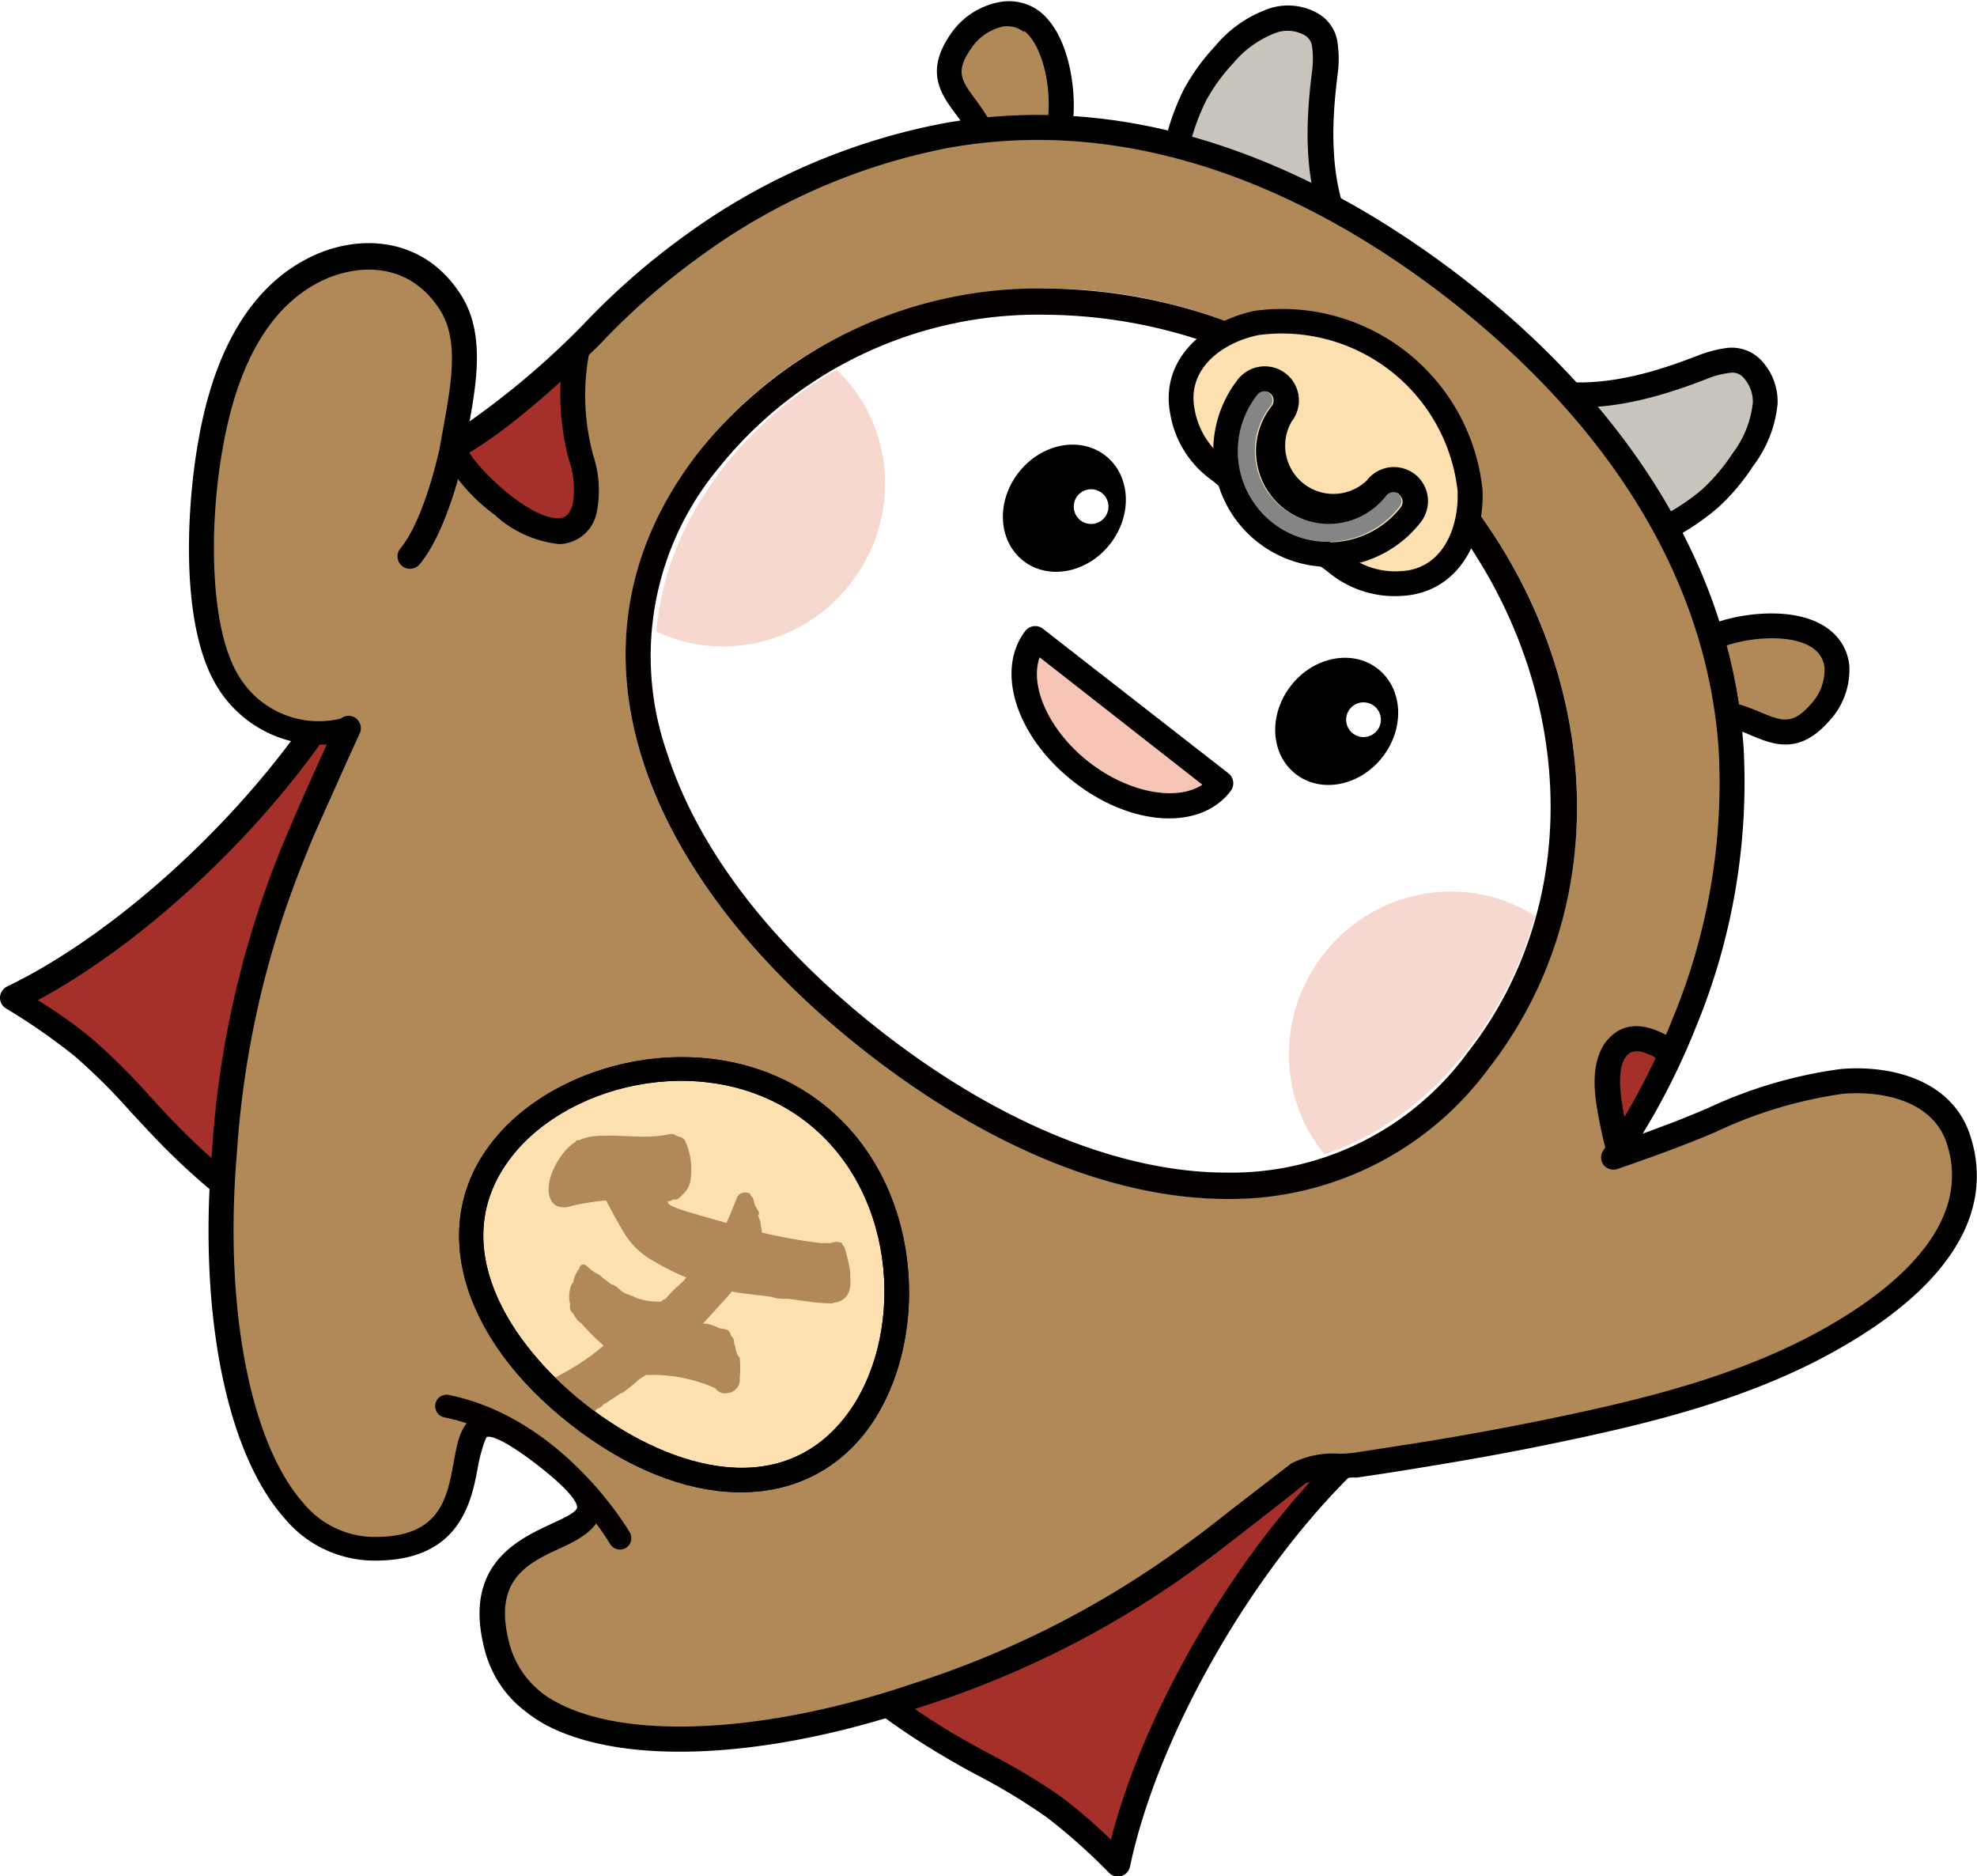 <svg xmlns="http://www.w3.org/2000/svg" xmlns:xlink="http://www.w3.org/1999/xlink" viewBox="0 0 122.94 116.67"><defs><style>.cls-1,.cls-19{fill:none;}.cls-2{fill:#a43029;}.cls-3{fill:#b18858;}.cls-4{fill:#c9c5bd;}.cls-5{fill:url(#새_패턴_견본_7);}.cls-6{fill:url(#새_패턴_견본_3);}.cls-7{fill:url(#새_패턴_견본_4);}.cls-8{clip-path:url(#clip-path);}.cls-9{fill:#f7c5b6;}.cls-10{fill:#fff;}.cls-11{fill:#040000;}.cls-12{fill:url(#새_패턴_견본_4-7);}.cls-13{fill:#fde0af;}.cls-14{fill:#838684;}.cls-15{clip-path:url(#clip-path-2);}.cls-16{clip-path:url(#clip-path-3);}.cls-17{clip-path:url(#clip-path-4);}.cls-18{fill:#f6d8cf;}.cls-19{stroke:#040000;stroke-linecap:round;stroke-miterlimit:10;stroke-width:1.42px;}</style><pattern id="새_패턴_견본_7" data-name="새 패턴 견본 7" width="68" height="68" patternTransform="translate(36.4 260.76) rotate(38.04) scale(0.39)" patternUnits="userSpaceOnUse" viewBox="0 0 68 68"><rect class="cls-1" width="68" height="68"/><rect class="cls-4" width="68" height="68"/></pattern><pattern id="새_패턴_견본_3" data-name="새 패턴 견본 3" width="68" height="68" patternTransform="translate(36.4 260.76) rotate(38.04) scale(0.39)" patternUnits="userSpaceOnUse" viewBox="0 0 68 68"><rect class="cls-1" width="68" height="68"/><rect class="cls-2" width="68" height="68"/></pattern><pattern id="새_패턴_견본_4" data-name="새 패턴 견본 4" width="68" height="68" patternTransform="translate(36.4 260.76) rotate(38.04) scale(0.39)" patternUnits="userSpaceOnUse" viewBox="0 0 68 68"><rect class="cls-1" width="68" height="68"/><rect class="cls-3" width="68" height="68"/></pattern><clipPath id="clip-path"><ellipse class="cls-1" cx="68.73" cy="46.08" rx="26.28" ry="30" transform="translate(-9.91 71.82) rotate(-51.96)"/></clipPath><pattern id="새_패턴_견본_4-7" data-name="새 패턴 견본 4" width="68" height="68" patternTransform="translate(8.56 217.1) rotate(38.04) scale(0.42)" patternUnits="userSpaceOnUse" viewBox="0 0 68 68"><rect class="cls-1" width="68" height="68"/><rect class="cls-3" width="68" height="68"/></pattern><clipPath id="clip-path-2"><path class="cls-1" d="M53.16,88.59C49.1,93.78,42,92.7,36,88s-8.81-11.35-4.75-16.53,13.38-7,19.44-2.25S57.21,83.41,53.16,88.59Z"/></clipPath><clipPath id="clip-path-3"><path class="cls-1" d="M33.9,90.59c8.51,6.66-5.6,2.44-3,11.94,1.93,7,14.4,6.87,26.15,2.87a59.47,59.47,0,0,0,17.26-8.8c1-.72,1.91-1.44,2.85-2.18Q79,93,80.77,91.6c.6-.47,2.75-.38,3.54-.5l4-.61c2.56-.42,5.12-.87,7.66-1.39,6.55-1.34,13.34-3,19.09-6.52,4-2.46,8.47-6.54,6.78-11.73-1-3-4.41-3.85-7.25-3.61-3.62.31-7,2-10.25,3.28-1.31.51-2.65,1-4,1.43a43.47,43.47,0,0,0,4.42-8.3,39.32,39.32,0,0,0,2.94-17c-.79-11.73-8-21.51-17-28.56S70.42,6.36,58.84,8.42a39.57,39.57,0,0,0-15.83,7,43.53,43.53,0,0,0-6.21,5.45c-4.38,4.33-7.11,6.21-8.66,7,.5-3.06,1.44-6.51-.11-9-2-3.18-5.55-3.51-8.45-2.06-4,2-5.74,6.69-6.49,10.86-.7,3.95-1.14,11.14,1.08,14.73a6.56,6.56,0,0,0,7.47,3l0-.07q-1,2.11-1.91,4.22c-.48,1.09-1,2.19-1.43,3.29A59.52,59.52,0,0,0,14,71.67C12.9,84,15.83,96.16,23,96.35,32.89,96.62,25.4,83.94,33.9,90.59Z"/></clipPath><clipPath id="clip-path-4"><path class="cls-1" d="M84.32,26.42C71.55,16.42,53.93,17.6,45,29.05s-2.92,25.07,9.86,35.07,27.46,12.57,36.41,1.13S97.1,36.41,84.32,26.42Z"/></clipPath></defs><g id="레이어_2" data-name="레이어 2"><g id="레이어_1-2" data-name="레이어 1"><path class="cls-5" d="M94.47,24c3.79,1.3,7.72.28,11.31-1.11a6.51,6.51,0,0,1,1.68-.44c1.46-.16,2.3,1.38,2.26,2.66a7,7,0,0,1-1.34,3.55,12.52,12.52,0,0,1-2,2.37,14.07,14.07,0,0,1-5.71,2.93"/><path d="M100.9,34.67l-.43-1.49a13.21,13.21,0,0,0,5.4-2.77,11.85,11.85,0,0,0,1.87-2.22A6.33,6.33,0,0,0,109,25.05a2.22,2.22,0,0,0-.61-1.6.92.92,0,0,0-.8-.27,5.53,5.53,0,0,0-1.48.39c-3.3,1.28-7.64,2.57-11.85,1.13l.51-1.47c3.73,1.28,7.72.08,10.78-1.11a7.71,7.71,0,0,1,1.88-.49,2.54,2.54,0,0,1,2,.68,3.73,3.73,0,0,1,1.11,2.78A7.57,7.57,0,0,1,109,29a12.91,12.91,0,0,1-2.12,2.52A14.71,14.71,0,0,1,100.9,34.67Z"/><path class="cls-5" d="M84,15.78c-2.17-3.37-2.13-7.44-1.64-11.25a6.35,6.35,0,0,0,0-1.74c-.21-1.45-1.9-1.9-3.13-1.56a7,7,0,0,0-3.12,2.16,11.67,11.67,0,0,0-1.82,2.5,14,14,0,0,0-1.48,6.25"/><path d="M72.06,12.11a14.88,14.88,0,0,1,1.57-6.58,13.21,13.21,0,0,1,1.94-2.67A7.6,7.6,0,0,1,79.05.49a3.76,3.76,0,0,1,3,.4,2.48,2.48,0,0,1,1.13,1.79,7.11,7.11,0,0,1,0,1.95c-.41,3.25-.62,7.41,1.52,10.73l-1.3.84C80.94,12.46,81.14,8,81.59,4.43a5.77,5.77,0,0,0,0-1.54.94.94,0,0,0-.46-.7A2.18,2.18,0,0,0,79.46,2,6.32,6.32,0,0,0,76.7,3.92,11.29,11.29,0,0,0,75,6.26a13.34,13.34,0,0,0-1.39,5.91Z"/><path class="cls-6" d="M84.1,90.58c-6.38,6-12.75,16.57-14.59,25.32a37.24,37.24,0,0,0-4-3.55,74.45,74.45,0,0,0-6.46-3.81c-7.37-4.36-7.76-7-15.14-11.28"/><path d="M43.45,97.87a.78.78,0,0,1,.87-1.28A42.5,42.5,0,0,1,52,102.33a41.71,41.71,0,0,0,7.42,5.54c.71.42,1.45.82,2.17,1.21A38.72,38.72,0,0,1,66,111.73a31.44,31.44,0,0,1,3.08,2.66C71.19,106.13,77.12,96.1,83.56,90a.78.78,0,0,1,1.07,1.13C78,97.37,72,107.84,70.27,116.06a.77.77,0,0,1-1.3.39,36.75,36.75,0,0,0-3.9-3.47,37.84,37.84,0,0,0-4.18-2.54c-.73-.39-1.48-.8-2.21-1.24A43.09,43.09,0,0,1,51,103.48a40.78,40.78,0,0,0-7.47-5.55Z"/><path class="cls-6" d="M21.84,41.88c-4.3,7.63-13,16.36-21.06,20.24a36.65,36.65,0,0,1,4.39,3,73.9,73.9,0,0,1,5.26,5.36c6,6.1,8.61,5.85,14.59,12"/><path d="M24.55,83.08,24.47,83a41.14,41.14,0,0,0-7.19-5.91A43.12,43.12,0,0,1,9.88,71c-.59-.61-1.17-1.24-1.74-1.85a37.55,37.55,0,0,0-3.46-3.45,38.17,38.17,0,0,0-4.31-3,.78.78,0,0,1-.37-.7.79.79,0,0,1,.44-.66c7.56-3.65,16.27-12,20.72-19.93a.78.78,0,0,1,1.35.77C18.16,50,9.86,58.14,2.35,62.19a29.85,29.85,0,0,1,3.32,2.35,39.6,39.6,0,0,1,3.62,3.59c.55.6,1.12,1.23,1.7,1.81a41.75,41.75,0,0,0,7.16,5.88,43,43,0,0,1,7.43,6.1.78.78,0,0,1-1,1.16Z"/><path class="cls-7" d="M113.16,44.32c-2.1,2.37-3.47.54-5.73.1a31.66,31.66,0,0,0-1-4.74,5,5,0,0,1,.73-.29c1.77-.58,4.64-.8,6.11.35S114.4,42.93,113.16,44.32Z"/><path d="M106.74,45.07l-.08-.55a30.73,30.73,0,0,0-1-4.63l-.18-.63.6-.29c.25-.11.53-.22.81-.32,1.77-.58,5-.93,6.84.48A3.18,3.18,0,0,1,115,41.4a4.67,4.67,0,0,1-1.26,3.44c-1.87,2.12-3.47,1.46-4.88.87a8.15,8.15,0,0,0-1.58-.53Zm.63-4.93a32.39,32.39,0,0,1,.76,3.65,12.79,12.79,0,0,1,1.33.49c1.32.55,2,.82,3.12-.47h0a3.12,3.12,0,0,0,.88-2.27,1.64,1.64,0,0,0-.66-1.19c-1.12-.88-3.62-.81-5.39-.23Z"/><path class="cls-7" d="M59.74,2.53C57.94,5.14,60.05,6,61,8.12a31.35,31.35,0,0,1,4.84-.18c0-.26.08-.52.11-.78.13-1.86-.35-4.7-1.81-5.85S60.8,1,59.74,2.53Z"/><path d="M60.56,9l-.23-.51a8.8,8.8,0,0,0-.9-1.4c-.91-1.23-1.93-2.62-.33-4.95a4.73,4.73,0,0,1,3-2A3.2,3.2,0,0,1,64.64.7c1.8,1.41,2.25,4.67,2.11,6.52q0,.45-.12.87l-.13.65-.66,0a29.68,29.68,0,0,0-4.72.17Zm3.13-7a1.7,1.7,0,0,0-1.32-.35,3.19,3.19,0,0,0-2,1.4h0c-1,1.42-.55,2,.3,3.15a13.18,13.18,0,0,1,.79,1.17,30.86,30.86,0,0,1,3.73-.14V7.1C65.34,5.25,64.81,2.8,63.69,1.92Z"/><path class="cls-7" d="M33.9,90.59c8.51,6.66-5.6,2.44-3,11.94,1.93,7,14.4,6.87,26.15,2.87a59.47,59.47,0,0,0,17.26-8.8c1-.72,1.91-1.44,2.85-2.18Q79,93,80.77,91.6c.6-.47,2.75-.38,3.54-.5l4-.61c2.56-.42,5.12-.87,7.66-1.39,6.55-1.34,13.34-3,19.09-6.52,4-2.46,8.47-6.54,6.78-11.73-1-3-4.41-3.85-7.25-3.61-3.62.31-7,2-10.25,3.28-1.31.51-2.65,1-4,1.43a43.47,43.47,0,0,0,4.42-8.3,39.32,39.32,0,0,0,2.94-17c-.79-11.73-8-21.51-17-28.56S70.42,6.36,58.84,8.42a39.57,39.57,0,0,0-15.83,7,43.53,43.53,0,0,0-6.21,5.45c-4.38,4.33-7.11,6.21-8.66,7,.5-3.06,1.44-6.51-.11-9-2-3.18-5.55-3.51-8.45-2.06-4,2-5.74,6.69-6.49,10.86-.7,3.95-1.14,11.14,1.08,14.73a6.56,6.56,0,0,0,7.47,3l0-.07q-1,2.11-1.91,4.22c-.48,1.09-1,2.19-1.43,3.29A59.52,59.52,0,0,0,14,71.67C12.9,84,15.83,96.16,23,96.35,32.89,96.62,25.4,83.94,33.9,90.59Z"/><g class="cls-8"><circle class="cls-9" cx="94.71" cy="60.05" r="9.99"/><circle class="cls-9" cx="48.91" cy="24.23" r="9.99"/></g><path d="M25,35.19h0a.77.77,0,0,1-.1-1.09c1.54-1.86,2.47-6.36,2.48-6.4a.78.78,0,0,1,.91-.61.79.79,0,0,1,.61.92c0,.2-1,4.92-2.81,7.08A.78.78,0,0,1,25,35.19Z"/><path class="cls-10" d="M85.36,25.09c-13.55-10.6-32.3-9.27-41.87,3S40.28,54.8,53.83,65.4s29.16,13.29,38.73,1S98.91,35.7,85.36,25.09Z"/><path class="cls-11" d="M65.07,19.57a31.53,31.53,0,0,1,19.28,6.81c12.82,10,15.93,27.55,6.92,39.06a18.22,18.22,0,0,1-15,7.47c-6.6,0-14.23-3.12-21.49-8.8-6.76-5.29-11.35-11.26-13.29-17.27a18.3,18.3,0,0,1,3.23-17.78,25.45,25.45,0,0,1,20.3-9.49m0-1.63A27,27,0,0,0,43.49,28.06C33.91,40.29,40.28,54.8,53.83,65.4c7.32,5.73,15.24,9.15,22.49,9.15a19.93,19.93,0,0,0,16.24-8.1c9.57-12.24,6.35-30.75-7.2-41.36a33.06,33.06,0,0,0-20.29-7.15Z"/><polygon class="cls-12" points="85.69 15 85.69 15 85.69 15 85.69 15"/><path class="cls-13" d="M53.16,88.59C49.1,93.78,42,92.7,36,88s-8.81-11.35-4.75-16.53,13.38-7,19.44-2.25S57.21,83.41,53.16,88.59Z"/><path d="M35.49,88.57C28.56,83.15,26.6,76.07,30.61,71c4.13-5.29,14-7.48,20.53-2.38s6.77,15.21,2.63,20.5C49.76,94.19,42.42,94,35.49,88.57ZM50.18,69.79c-5.83-4.56-14.66-2.61-18.35,2.11-4.24,5.42-.16,11.71,4.62,15.45s11.86,6.18,16.1.76C56.24,83.39,56,74.35,50.18,69.79Z"/><path class="cls-13" d="M87.2,36.27a5.62,5.62,0,0,1-4-1.26c-1.22-1.08-2.78-1.47-4.08-2.48s-2.06-2.44-3.39-3.36a5.64,5.64,0,0,1-2.19-3.59c-.56-2.94,1.92-4.95,4.59-5.49a11.75,11.75,0,0,1,13.29,10.4h0C91.54,33.22,90.18,36.11,87.2,36.27Z"/><path d="M78.63,33.14a12.52,12.52,0,0,1-1.7-1.72,8.71,8.71,0,0,0-1.65-1.62,6.35,6.35,0,0,1-2.51-4.08C72.12,22.34,74.9,20,78,19.33A12.53,12.53,0,0,1,92.19,30.46c.14,3.13-1.51,6.4-5,6.59h0a6.46,6.46,0,0,1-4.57-1.46,9.48,9.48,0,0,0-2-1.22A12.38,12.38,0,0,1,78.63,33.14Zm-2.17-4.39a12.31,12.31,0,0,1,1.65,1.66,10.51,10.51,0,0,0,1.48,1.5A9.93,9.93,0,0,0,81.41,33a10.6,10.6,0,0,1,2.29,1.43,4.84,4.84,0,0,0,3.45,1.08h0c2.55-.14,3.59-2.68,3.49-5a11,11,0,0,0-12.36-9.68c-2.26.46-4.47,2.08-4,4.58a4.87,4.87,0,0,0,1.87,3.1Z"/><ellipse cx="66.18" cy="31.6" rx="4.15" ry="3.61" transform="translate(0.52 64.25) rotate(-51.96)"/><circle class="cls-10" cx="67.85" cy="31.5" r="1.08"/><ellipse cx="83.12" cy="44.85" rx="4.15" ry="3.61" transform="translate(-3.42 82.68) rotate(-51.96)"/><circle class="cls-10" cx="84.79" cy="44.75" r="1.08"/><path class="cls-14" d="M79.11,32.53a5.67,5.67,0,0,1-1-8,.57.57,0,0,1,.9.7,4.52,4.52,0,1,0,7.12,5.57.57.57,0,0,1,.9.7A5.67,5.67,0,0,1,79.11,32.53Z"/><path d="M87,30.75a.57.57,0,0,1,.1.8,5.66,5.66,0,1,1-8.92-7,.57.57,0,0,1,.9.7,4.52,4.52,0,1,0,7.12,5.57.57.57,0,0,1,.8-.1m1-1.22a2.12,2.12,0,0,0-3,.37,3,3,0,0,1-4.68-3.66,2.12,2.12,0,0,0-3.34-2.62,7.21,7.21,0,1,0,11.36,8.89,2.13,2.13,0,0,0-.36-3Z"/><g class="cls-15"><path class="cls-7" d="M51.87,81c.87-.13,1.08-.79,1-1.56a1,1,0,0,1,0-.17l0-.1L52.86,79a11.84,11.84,0,0,0-.32-1.36.47.47,0,0,0-.17-.25s0-.07,0-.1a.94.94,0,0,0-.7,0h0l-.21,0H51a34.32,34.32,0,0,1-3.62-.65,4.5,4.5,0,0,0-.08-.51c0-.19-.1-.37-.15-.55l0,0c.11-.16,0-.28-.06-.41l-.13-.2-.12-.42a.42.42,0,0,0-.16-.21c0-.16-.17-.18-.3-.19h0a.52.52,0,0,0-.55.32c-.21.52-.42,1.06-.66,1.57l-1.68-.48c-.42-.13-.85-.24-1.26-.39-.14-.06-.66-.23-.69-.39s0-.06,0-.09l0,0a.47.47,0,0,0,.32-.12.38.38,0,0,0,.4-.11,1.26,1.26,0,0,0,.2-.2,1.42,1.42,0,0,0,.46-.77A4.29,4.29,0,0,0,42.63,71a.48.48,0,0,0-.44-.32.6.6,0,0,0-.16-.08.48.48,0,0,0-.36-.09c-1.51.36-3.08,0-4.6.13a3,3,0,0,0-1.09.27.23.23,0,0,0-.16,0s0,0,0,.08a2.22,2.22,0,0,0-.57.45,4.87,4.87,0,0,0-1,1.69c-.18.57-.27,1.53.39,1.86a1.27,1.27,0,0,0,.88,0c.39-.1.78-.17,1.17-.23s.65-.09,1-.12c.37.71.75,1.42,1.17,2.1a4.85,4.85,0,0,0,1.82,1.69,14.16,14.16,0,0,0,2,1c-.27.37-.67.62-1,1l-.3.34a.39.39,0,0,0-.25.16,4.19,4.19,0,0,1-1.57-.23,1.14,1.14,0,0,0-.34-.15,1.25,1.25,0,0,0-.25-.09l-.25-.13c-.23-.16-.4-.41-.7-.47l-.6-.45h0c-.1-.17-.3-.2-.45-.3s-.29-.22-.42-.34-.32-.26-.51,0c0,0,0,0,0,.09a1.78,1.78,0,0,0-.39.86h0a.87.87,0,0,0-.19.4,2,2,0,0,0,0,1,.5.5,0,0,0,.08.44l.09.11c.08.12.16.24.23.36a1.27,1.27,0,0,0,.28.24,15.64,15.64,0,0,0,1.41,1.41.53.53,0,0,0-.1.06,14.48,14.48,0,0,1-2.66,1.77c-1,.58-1.93,1.14-2.93,1.65a28.19,28.19,0,0,1-2.91,1.32c-.37.14-.88.22-1.11.58a1.52,1.52,0,0,0-.18.81c-.08.08-.17.15-.16.29a3.31,3.31,0,0,0-.56,1.5,1.17,1.17,0,0,0,.35.77.14.14,0,0,0,.07.15c0,.09.07.16.18.17h.17c.39.18.65-.1.93-.29h0c.2-.15.48-.11.65-.31h0a2.55,2.55,0,0,0,.84-.42h0l.16-.06h0a1.47,1.47,0,0,0,.45-.23h0l.11-.11c.1-.17.37-.08.44-.29.17.09.29,0,.42-.1.3-.12.59-.27.89-.41h0l.23-.19a4.2,4.2,0,0,0,.68-.49l0,0h0a.28.28,0,0,0,.29-.1,2.07,2.07,0,0,0,.76-.47l.26-.18c.15-.2.43-.2.6-.37h0a9.79,9.79,0,0,0,1.06-.71s0,0,0,0h0l.47-.24h0l.21-.21c.18,0,.28-.16.39-.27a1,1,0,0,0,.33-.2c.25-.15.5-.31.74-.48l.06,0a9.58,9.58,0,0,0,1-.8s0,0,0,0l.26-.19a.31.31,0,0,0,.18-.13h0a9.5,9.5,0,0,1,4.36.82h0a.74.74,0,0,0,.79.29A.82.82,0,0,0,46,85.7a7,7,0,0,0,0-1.29c-.26-.24-.22-.6-.35-.88h0a.53.53,0,0,0-.19-.47h0c-.09-.37-.19-.4-.72-.47h0l-.23-.11a3.89,3.89,0,0,0-.58-.18l-.14,0h0l-.08,0c.61-.66,1.21-1.32,1.81-2l.28.06c.71.1,1.43.18,2.15.27a2.56,2.56,0,0,0,1,.12c.86.11,1.72.26,2.58.29h.17A.33.33,0,0,0,51.87,81Z"/></g><path d="M35.49,88.57C28.56,83.15,26.6,76.07,30.61,71c4.13-5.29,14-7.48,20.53-2.38s6.77,15.21,2.63,20.5C49.76,94.19,42.42,94,35.49,88.57ZM50.18,69.79c-5.83-4.56-14.66-2.61-18.35,2.11-4.24,5.42-.16,11.71,4.62,15.45s11.86,6.18,16.1.76C56.24,83.39,56,74.35,50.18,69.79Z"/><path class="cls-9" d="M76,48.74c-1.63,2.08-5.54,1.75-8.73-.75s-4.45-6.2-2.82-8.29l5.77,4.52Z"/><path d="M66.76,48.6c-3.58-2.8-4.88-6.92-3-9.37a.78.78,0,0,1,1.09-.14l11.55,9a.79.79,0,0,1,.13,1.09C74.65,51.67,70.34,51.4,66.76,48.6Zm-2.11-7.73c-.65,1.81.6,4.59,3.06,6.51s5.46,2.47,7.06,1.41Z"/><polygon points="85.19 15.66 86.21 14.34 86.22 14.35 85.19 15.66"/><polygon points="85.19 15.66 86.21 14.34 86.22 14.35 85.19 15.66"/><g class="cls-16"><path class="cls-6" d="M106.76,67.74c-1.23-.92-4.31-4.24-6-2.79-.94.8-.85,2.43-.7,3.51a25.69,25.69,0,0,0,.72,3.33"/><path d="M100,72a28.07,28.07,0,0,1-.74-3.43c-.1-.75-.41-3,1-4.21,1.9-1.63,4.59.71,6.2,2.12.31.26.58.5.77.64l-.93,1.24c-.24-.18-.52-.43-.85-.71-1.07-.93-3.3-2.87-4.19-2.11-.48.42-.63,1.36-.43,2.82a25.3,25.3,0,0,0,.7,3.23Z"/><path class="cls-6" d="M37.91,16.14A27.08,27.08,0,0,0,36.06,21a14.66,14.66,0,0,0-.22,6.08c.21,1.44.95,3.08.51,4.54-1.2,4-7.48-1.76-8.21-3.77"/><path d="M30.75,32a11.17,11.17,0,0,1-3.34-3.9l1.46-.53c.49,1.35,4,4.71,5.86,4.65.31,0,.66-.12.88-.84a5.69,5.69,0,0,0-.24-2.82,13.23,13.23,0,0,1-.3-1.39,15.13,15.13,0,0,1,.25-6.39,27.2,27.2,0,0,1,1.9-5l1.38.69a26.61,26.61,0,0,0-1.79,4.72A13.94,13.94,0,0,0,36.6,27c.06.39.16.81.27,1.25a7,7,0,0,1,.23,3.64,2.43,2.43,0,0,1-2.33,1.94A7,7,0,0,1,30.75,32Z"/></g><path d="M32.65,106.39a6.92,6.92,0,0,1-2.47-3.66c-1.49-5.4,2-7,4.15-8,.61-.28,1.53-.69,1.56-1,0-.1,0-.73-2.46-2.63s-3.05-1.79-3.15-1.75-.42,1.08-.54,1.74c-.41,2.27-1.11,6.09-6.72,5.94a7.27,7.27,0,0,1-5.32-2.62c-3.65-4.09-5.38-12.86-4.51-22.91a60.22,60.22,0,0,1,4.44-19.11c.47-1.11.95-2.22,1.43-3.31.42-.92.83-1.85,1.26-2.79a7.49,7.49,0,0,1-6.81-3.58c-2.39-3.88-1.87-11.43-1.18-15.27,1-5.81,3.36-9.65,6.9-11.42,3-1.51,7.11-1.37,9.45,2.34,1.43,2.26,1,5.19.52,7.84a50.63,50.63,0,0,0,7.05-6,44.8,44.8,0,0,1,6.31-5.53A39.94,39.94,0,0,1,58.71,7.66c13.41-2.39,25,4,32.43,9.78S107.52,33,108.43,46.56a39.87,39.87,0,0,1-3,17.38,43.55,43.55,0,0,1-3.28,6.55L104,69.8c.7-.27,1.42-.57,2.12-.86a28.39,28.39,0,0,1,8.34-2.47c3.16-.27,6.94.68,8.06,4.14,1.46,4.49-1,8.86-7.11,12.63-5.93,3.67-12.81,5.28-19.35,6.62-2.39.49-4.91.94-7.68,1.39-1.25.21-2.55.41-4,.62-.28,0-.64,0-1.07.07a7.54,7.54,0,0,0-2.11.28q-1.8,1.43-3.58,2.81c-.94.73-1.9,1.47-2.86,2.19a60.12,60.12,0,0,1-17.48,8.91c-9.55,3.26-18.48,3.69-23.32,1.13A8.79,8.79,0,0,1,32.65,106.39ZM34.38,90c2.3,1.8,3.18,3,3,4S36.17,95.65,35,96.19c-2.18,1-4.43,2-3.29,6.13a5.76,5.76,0,0,0,3,3.57c4.41,2.33,13.08,1.85,22.1-1.22a58.92,58.92,0,0,0,17-8.69c1-.71,1.91-1.45,2.84-2.17L80.29,91a5.65,5.65,0,0,1,3-.61,8.74,8.74,0,0,0,.91-.06l3.94-.61c2.75-.44,5.25-.9,7.62-1.38,6.4-1.31,13.13-2.88,18.84-6.42,3.79-2.34,8-6.12,6.46-10.83-.85-2.6-3.89-3.29-6.46-3.08a27.41,27.41,0,0,0-7.88,2.36c-.7.3-1.43.6-2.15.87-1.36.53-2.71,1-4,1.45a.79.79,0,0,1-.86-.27.77.77,0,0,1,0-.9A43.22,43.22,0,0,0,104,63.37a38.3,38.3,0,0,0,2.88-16.7c-.87-13-9.56-22.42-16.7-28S71.83,6.9,59,9.19A38.39,38.39,0,0,0,43.46,16a42.9,42.9,0,0,0-6.1,5.35c-4.48,4.43-7.29,6.35-8.86,7.18a.76.76,0,0,1-.81-.06.78.78,0,0,1-.32-.75c.07-.43.15-.86.23-1.3.46-2.59.95-5.27-.23-7.13-1.95-3.09-5.23-2.89-7.44-1.79-3.09,1.54-5.13,5-6.07,10.31C13,32.52,13,39,14.83,42a5.8,5.8,0,0,0,6.36,2.68.77.77,0,0,1,.81-.1.78.78,0,0,1,.38,1c-.65,1.41-1.28,2.82-1.9,4.21-.48,1.08-1,2.19-1.42,3.28a58.75,58.75,0,0,0-4.33,18.64c-.81,9.49.81,18,4.13,21.74a5.75,5.75,0,0,0,4.2,2.11c4.28.11,4.73-2.32,5.16-4.67.23-1.29.46-2.51,1.51-2.91S32.09,88.19,34.38,90Z"/><g class="cls-17"><ellipse class="cls-18" cx="90.01" cy="65.35" rx="10" ry="9.78" transform="translate(-16.92 95.97) rotate(-51.96)"/><ellipse class="cls-18" cx="45.17" cy="30.27" rx="10" ry="9.78" transform="translate(-6.5 47.2) rotate(-51.96)"/></g><path class="cls-19" d="M38.55,95.64s-3.94-6.82-10.78-8.21"/></g></g></svg>